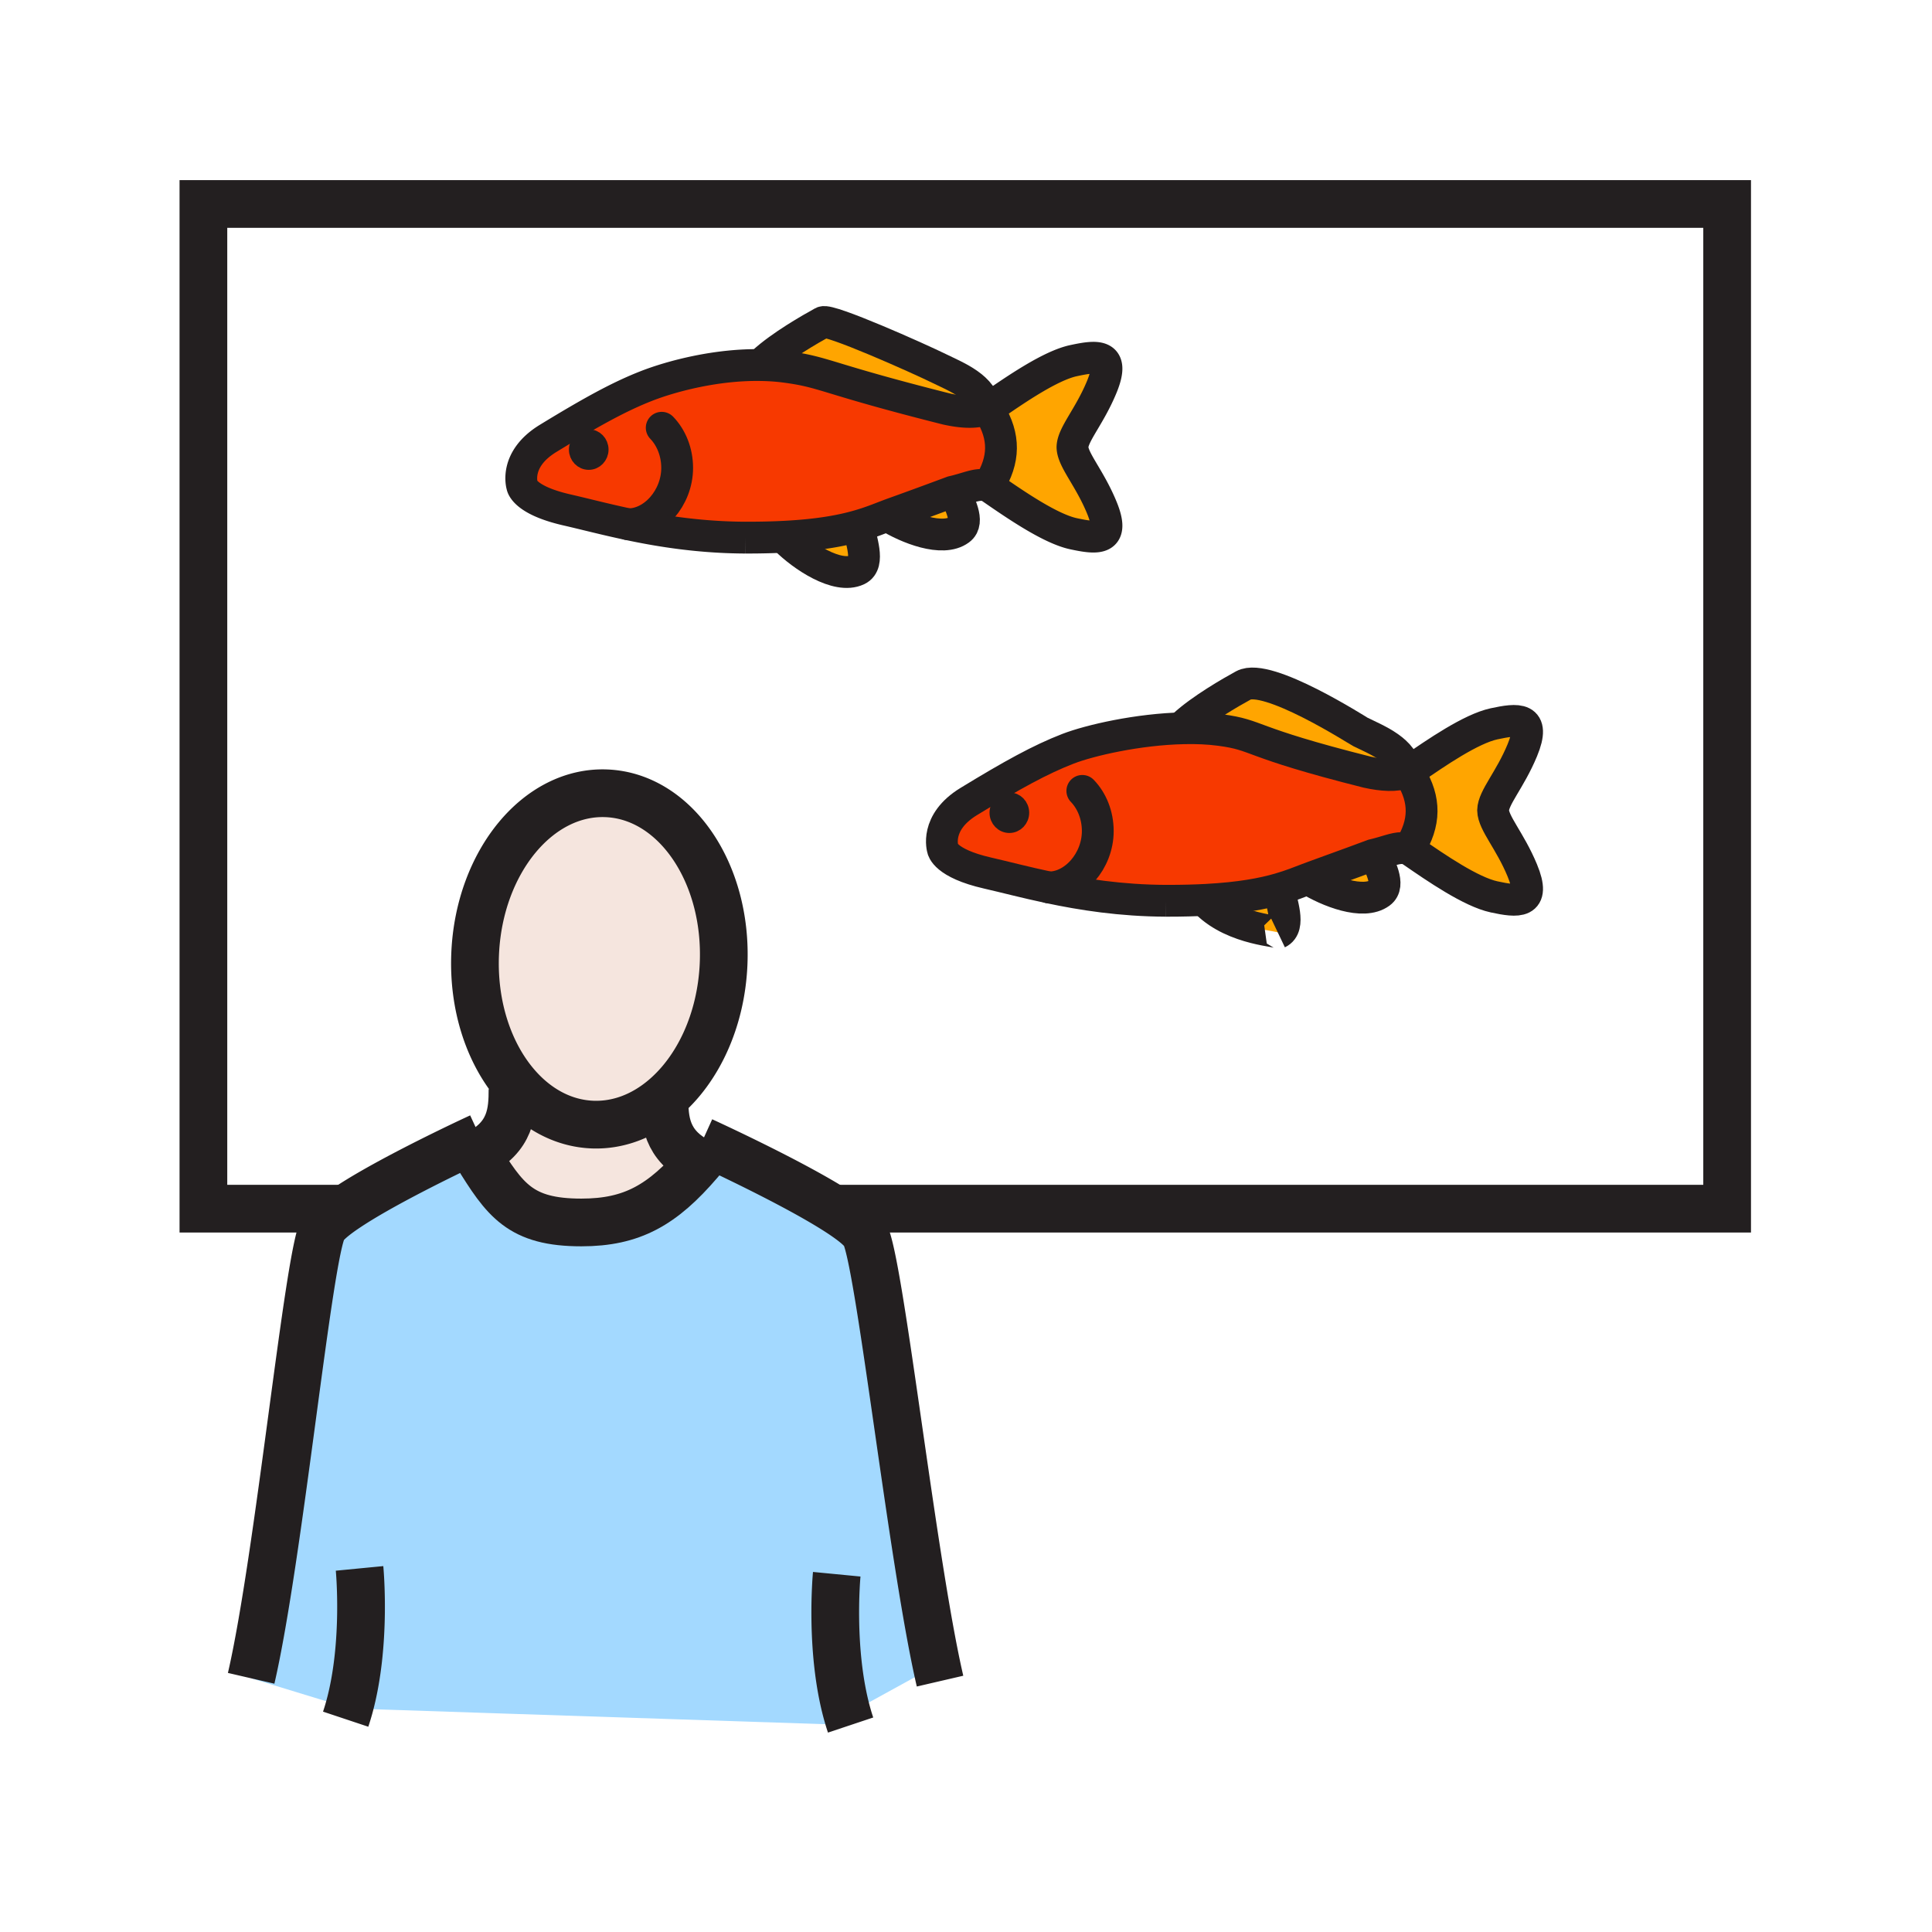 <?xml version="1.0"?><svg xmlns="http://www.w3.org/2000/svg" width="850.394" height="850.394" viewBox="0 0 850.394 850.394" overflow="visible"><path d="M372.88 754.31c.47 1.69.97 3.351 1.52 4.99L154 752l-.37-.11-43.08-13.159c12.25-52.91 25.19-186.87 31.7-198.171 1.31-2.27 4.88-5.239 9.76-8.55h.01c15.25-10.35 43.2-23.92 54.45-29.25 1.14 1.83 2.23 3.59 3.27 5.271 12.5 20.21 19.18 30.05 46.15 30.05 22.37 0 35.73-7.69 51.93-26.55 1.92-2.23 3.88-4.62 5.9-7.181 10.47 4.9 36.56 17.381 53.05 27.66 6.98 4.351 12.24 8.311 13.87 11.13 6.24 10.82 19.7 133.11 31.59 189.841L374 754l-1.12.31z" fill="#a3d9ff"></path><path d="M255.89 538.08c-26.97 0-33.65-9.84-46.15-30.05 15.3-7.45 15.84-18.82 15.84-28.641l1.94-1.43c8.85 10.13 20.29 16.45 33.01 17.03 11.67.52 22.7-3.86 31.95-11.771 0 9.681.57 20.88 15.34 28.311-16.2 18.861-29.56 26.551-51.93 26.551z" fill="#f5e5de" class="aac-skin-fill"></path><path d="M657.2 356.68c.12 5.64 7.46 13.4 12.85 26.43 6.2 14.94-2.18 13.85-12.399 11.66-10.2-2.19-25.521-12.76-36.091-20.05-1.5-1.03-2.96-1.43-4.52-1.43l3.43-.01c6.931-11.09 6.99-21.22.36-32.08l-1.9-.03c.021-.16.03-.33.021-.49a7.19 7.19 0 0 0-.05-.65c.96-.37 1.85-.83 2.659-1.39 10.57-7.29 25.891-17.86 36.091-20.05 10.22-2.18 18.6-3.28 12.399 11.67-5.39 13.02-12.73 20.79-12.85 26.42z" fill="orange"></path><path d="M618.93 341.17l1.9.03c6.63 10.86 6.57 20.99-.36 32.08l-3.43.01c-3.14 0-6.69 1.58-11.8 2.82-.28.07-.57.13-.86.2 0 0-15.07 5.61-26.09 9.55-.87.31-1.74.64-2.62.98-3.6 1.37-7.46 2.95-12.59 4.43-7.26 2.1-17.03 3.99-32.07 4.8-5 .27-10.58.42-16.85.42h-.99c-19.84-.09-36.93-2.78-51.45-5.87-10.29-2.18-19.29-4.56-27.05-6.34-18.89-4.32-19.68-10.62-19.68-10.62s-3.74-11.61 11.41-20.86c19.1-11.65 31.479-18.49 43.68-23.21 9.58-3.71 30.87-8.63 51-9.04 5.5-.13 10.92.09 15.99.77 17.46 2.33 11.05 5.04 64.72 18.55 6.71 1.48 12.65 1.86 17.11.16.029.21.04.43.05.65.01.16 0 .33-.02.49zm-169.42 16.56c0-3-2.35-5.43-5.229-5.43s-5.23 2.43-5.23 5.43 2.351 5.42 5.23 5.42 5.229-2.42 5.229-5.42z" fill="#f73900"></path><path d="M618.9 340.03c-4.46 1.7-10.4 1.32-17.11-.16-53.67-13.51-47.26-16.22-64.72-18.55-5.07-.68-10.49-.9-15.99-.77l-.03-1.27c7.771-7.15 20.87-14.65 26.28-17.61 10.439-5.73 50.32 19.93 51.5 20.51 7.45 3.66 19.16 8.19 20.07 17.85zM605.24 376.11c1.89 4.94 6.96 13.39 2.25 16.86-7.471 5.5-22.94-.61-31.82-6.13.88-.34 1.75-.67 2.62-.98 11.02-3.94 26.09-9.55 26.09-9.55.29-.07.58-.13.86-.2zM563.34 392.16c.32 4.69 5.061 15.72-.78 18.49 1.921-.92-19.069-.97-31.489-13.38l-.061-1.2c15.04-.81 24.811-2.7 32.07-4.8l.26.89zM472.06 196.84c.131 5.64 7.46 13.4 12.851 26.42 6.2 14.95-2.18 13.85-12.4 11.67-10.2-2.19-25.51-12.76-36.08-20.05-1.5-1.04-2.97-1.43-4.529-1.43l3.43-.02c6.93-11.09 6.99-21.22.36-32.08l-1.9-.03c.02-.16.03-.33.02-.49-.01-.22-.02-.43-.05-.64.96-.37 1.851-.83 2.67-1.39 10.57-7.29 25.88-17.86 36.08-20.05 10.221-2.19 18.601-3.28 12.4 11.67-5.402 13.03-12.732 20.79-12.852 26.42z" fill="orange"></path><path d="M444.28 352.3c2.88 0 5.229 2.43 5.229 5.43s-2.35 5.42-5.229 5.42-5.23-2.42-5.23-5.42 2.35-5.43 5.23-5.43z" fill="#231f20"></path><path d="M433.79 181.32l1.9.03c6.63 10.86 6.569 20.99-.36 32.08l-3.43.02c-3.141 0-6.69 1.58-11.8 2.81-.28.07-.57.13-.86.2 0 0-15.07 5.62-26.08 9.55-.87.31-1.74.64-2.63.98-3.6 1.38-7.47 2.96-12.59 4.43-7.26 2.1-17.03 3.99-32.07 4.8-5 .27-10.58.42-16.85.42h-.99c-19.83-.09-36.93-2.78-51.45-5.87-10.29-2.18-19.29-4.55-27.06-6.33-18.88-4.33-19.67-10.63-19.67-10.63s-3.74-11.6 11.41-20.85c19.1-11.66 31.48-18.5 43.68-23.22 10.48-4.05 30.53-9.56 50.94-9.03 3.36.08 6.72.32 10.05.77 17.46 2.32 17.06 5.04 70.72 18.55 6.71 1.48 12.64 1.85 17.11.16.03.21.04.42.05.64.01.16 0 .33-.02.49zm-169.43 16.57c0-3.01-2.34-5.43-5.22-5.43s-5.22 2.42-5.22 5.43c0 2.99 2.34 5.42 5.22 5.42s5.22-2.43 5.22-5.42z" fill="#f73900"></path><path d="M433.76 180.19c-4.47 1.69-10.4 1.32-17.11-.16-53.66-13.51-53.26-16.23-70.72-18.55-3.33-.45-6.69-.69-10.05-.77l.03-1.28c7.77-7.15 20.87-14.64 26.28-17.61 2.88-1.58 41.89 15.79 51.5 20.52 7.46 3.66 19.16 8.19 20.07 17.85zM420.1 216.26c1.9 4.95 6.97 13.39 2.25 16.86-7.47 5.5-22.93-.6-31.82-6.13.89-.34 1.76-.67 2.63-.98 11.01-3.93 26.08-9.55 26.08-9.55.29-.07.58-.13.86-.2zM378.2 232.31c.32 4.69 5.06 15.72-.78 18.49-8.92 4.25-24.23-6.13-31.49-13.37l-.06-1.21c15.04-.81 24.81-2.7 32.07-4.8l.26.89z" fill="orange"></path><path d="M292.48 483.22c-9.25 7.91-20.28 12.29-31.95 11.771-12.72-.58-24.16-6.9-33.01-17.03-12.16-13.92-19.42-35.04-18.37-58.35 1.82-40.26 27.76-71.78 57.96-70.42 30.19 1.36 53.2 35.1 51.38 75.36-1.12 24.709-11.31 46.129-26.01 58.669z" fill="#f5e5de" class="aac-skin-fill"></path><path d="M259.14 192.46c2.88 0 5.22 2.42 5.22 5.43 0 2.99-2.34 5.42-5.22 5.42s-5.22-2.43-5.22-5.42c0-3.01 2.34-5.43 5.22-5.43z" fill="#231f20"></path><g fill="none" stroke="#231f20"><path stroke-width="21" d="M152.01 532.01H89.53V89.78h670.69v442.23H366.77"></path><path d="M227.52 477.96c-12.16-13.92-19.42-35.04-18.37-58.35 1.82-40.26 27.76-71.78 57.96-70.42 30.19 1.36 53.2 35.1 51.38 75.36-1.12 24.71-11.31 46.13-26.01 58.67-9.25 7.91-20.28 12.29-31.95 11.771-12.72-.581-24.16-6.901-33.01-17.031zM152.15 756.72c.53-1.59 1.02-3.2 1.48-4.83 7.86-28.159 4.63-61.54 4.63-61.54M211.35 500.48s-1.82.84-4.88 2.279c-11.25 5.33-39.2 18.9-54.45 29.25h-.01c-4.88 3.311-8.45 6.28-9.76 8.55-6.51 11.301-19.45 145.261-31.7 198.171M374.4 759.3a99.58 99.58 0 0 1-1.52-4.99c-7.79-28.119-4.58-61.39-4.58-61.39M309.15 502.23s1.7.77 4.57 2.119c10.47 4.9 36.56 17.381 53.05 27.66 6.98 4.351 12.24 8.311 13.87 11.13 6.24 10.82 19.7 133.11 31.59 189.841.52 2.46 1.03 4.789 1.54 6.989" stroke-width="21"></path><path d="M206 502c.16.25.32.51.47.76 1.14 1.83 2.23 3.59 3.27 5.271 12.5 20.21 19.18 30.05 46.15 30.05 22.37 0 35.73-7.69 51.93-26.55 1.92-2.23 3.88-4.62 5.9-7.181.09-.109.19-.229.28-.35" stroke-width="21"></path><path d="M225.58 479.39c0 9.82-.54 21.19-15.84 28.641-.12.06-.25.12-.38.18M292.48 483.13v.09c0 9.681.57 20.88 15.34 28.311.29.14.58.29.88.43" stroke-width="21"></path><path d="M335.91 159.43c7.77-7.15 20.87-14.64 26.28-17.61 2.88-1.58 41.89 15.79 51.5 20.52 7.46 3.66 19.16 8.19 20.07 17.85.03.21.04.42.05.64.011.16 0 .33-.02.49-.07.93-.41 1.87-.34 2.86M435.69 181.35c6.63 10.86 6.569 20.99-.36 32.08" stroke-width="14"></path><path d="M264.36 197.89c0 2.99-2.34 5.42-5.22 5.42s-5.22-2.43-5.22-5.42c0-3.01 2.34-5.43 5.22-5.43s5.22 2.42 5.22 5.43z" stroke-width="7"></path><path d="M291.26 188.28c4.18 4.34 6.8 10.66 6.8 17.69 0 13.11-10.2 24.8-21.48 24.8" stroke-width="14" stroke-linecap="round" stroke-linejoin="round"></path><path d="M328.03 236.64h.99c6.27 0 11.85-.15 16.85-.42 15.04-.81 24.81-2.7 32.07-4.8 5.12-1.47 8.99-3.05 12.59-4.43.89-.34 1.76-.67 2.63-.98 11.01-3.93 26.08-9.55 26.08-9.55.29-.07.58-.13.86-.2 5.11-1.23 8.66-2.81 11.8-2.81 1.56 0 3.029.39 4.529 1.43 10.57 7.29 25.88 17.86 36.08 20.05 10.221 2.18 18.601 3.28 12.4-11.67-5.391-13.02-12.72-20.78-12.851-26.42v0c.12-5.63 7.45-13.39 12.851-26.42 6.2-14.95-2.18-13.86-12.4-11.67-10.2 2.19-25.51 12.76-36.08 20.05a12.97 12.97 0 0 1-2.67 1.39c-4.47 1.69-10.4 1.32-17.11-.16-53.66-13.51-53.26-16.23-70.72-18.55-3.33-.45-6.69-.69-10.05-.77-20.41-.53-40.46 4.98-50.94 9.03-12.2 4.72-24.58 11.56-43.68 23.22-15.15 9.25-11.41 20.85-11.41 20.85s.79 6.3 19.67 10.63c7.77 1.78 16.77 4.15 27.06 6.33 14.521 3.09 31.621 5.78 51.451 5.87" stroke-width="14"></path><path d="M345.93 237.43c7.26 7.24 22.57 17.62 31.49 13.37 5.84-2.77 1.1-13.8.78-18.49M388.9 225.94c.51.35 1.06.7 1.63 1.05 8.89 5.53 24.35 11.63 31.82 6.13 4.72-3.47-.35-11.91-2.25-16.86-.2-.53-.36-1.01-.48-1.45M521.05 319.28c7.771-7.15 20.87-14.65 26.28-17.61 10.439-5.73 50.32 19.93 51.5 20.51 7.45 3.66 19.16 8.19 20.07 17.85.029.21.04.43.05.65.01.16 0 .33-.021.49-.069.93-.41 1.87-.34 2.86M620.83 341.2c6.63 10.86 6.57 20.99-.36 32.08" stroke-width="14"></path><path d="M449.51 357.73c0 3-2.35 5.42-5.229 5.42s-5.23-2.42-5.23-5.42 2.351-5.43 5.23-5.43 5.229 2.43 5.229 5.43z" stroke-width="7"></path><path d="M476.4 348.12c4.18 4.34 6.8 10.66 6.8 17.7 0 13.11-10.2 24.8-21.48 24.8" stroke-width="14" stroke-linecap="round" stroke-linejoin="round"></path><path d="M513.17 396.49h.99c6.27 0 11.85-.15 16.85-.42 15.04-.81 24.811-2.7 32.07-4.8 5.13-1.48 8.99-3.06 12.59-4.43.88-.34 1.75-.67 2.62-.98 11.02-3.94 26.09-9.55 26.09-9.55.29-.07.58-.13.86-.2 5.109-1.24 8.66-2.82 11.8-2.82 1.56 0 3.02.4 4.52 1.43 10.57 7.29 25.891 17.86 36.091 20.05 10.22 2.19 18.6 3.28 12.399-11.66-5.39-13.03-12.729-20.79-12.85-26.43v0c.12-5.63 7.46-13.4 12.85-26.42 6.2-14.95-2.18-13.85-12.399-11.67-10.2 2.19-25.521 12.76-36.091 20.05-.81.56-1.699 1.02-2.659 1.39-4.46 1.7-10.4 1.32-17.11-.16-53.67-13.51-47.26-16.22-64.72-18.55-5.07-.68-10.49-.9-15.99-.77-20.13.41-41.42 5.33-51 9.04-12.2 4.72-24.58 11.56-43.68 23.21-15.15 9.25-11.41 20.86-11.41 20.86s.79 6.3 19.68 10.62c7.76 1.78 16.76 4.16 27.05 6.34 14.519 3.09 31.609 5.78 51.449 5.87" stroke-width="14"></path><path d="M531.07 397.27c12.42 12.41 33.41 12.46 31.489 13.38 5.841-2.77 1.101-13.8.78-18.49M574.04 385.79c.51.35 1.06.7 1.63 1.05 8.88 5.52 24.35 11.63 31.82 6.13 4.71-3.47-.36-11.92-2.25-16.86-.2-.53-.37-1.01-.48-1.45" stroke-width="14"></path></g><path fill="none" d="M0 0h850.394v850.394H0z"></path></svg>